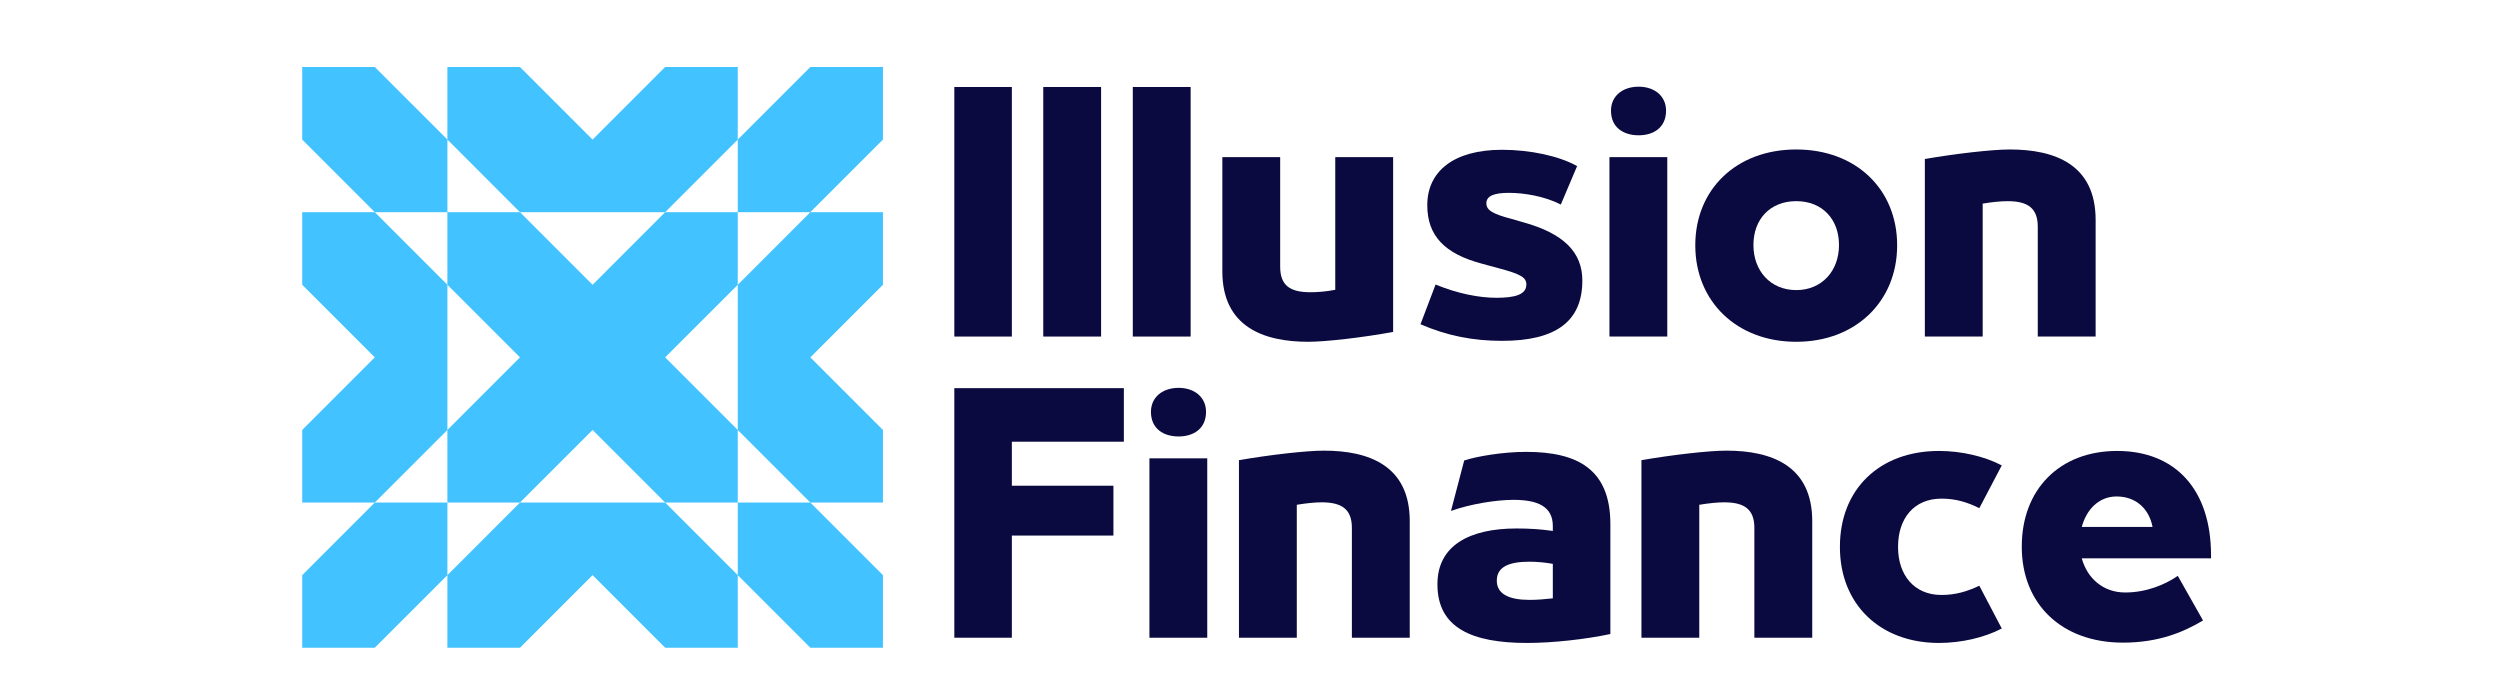 <svg xmlns="http://www.w3.org/2000/svg" xmlns:xlink="http://www.w3.org/1999/xlink" width="500" zoomAndPan="magnify" viewBox="0 0 375 101.25" height="135" preserveAspectRatio="xMidYMid meet" version="1.0"><defs><g/><clipPath id="id1"><path d="M 45.332 10.051 L 132.434 10.051 L 132.434 97.156 L 45.332 97.156 Z M 45.332 10.051 " clip-rule="nonzero"/></clipPath></defs><g fill="#0a0a40" fill-opacity="1"><g transform="translate(140.794, 50.483)"><g><path d="M 10.984 0 L 10.984 -37.434 L 2.355 -37.434 L 2.355 0 Z M 10.984 0 "/></g></g></g><g fill="#0a0a40" fill-opacity="1"><g transform="translate(154.133, 50.483)"><g><path d="M 11.031 0 L 11.031 -37.434 L 2.355 -37.434 L 2.355 0 Z M 11.031 0 "/></g></g></g><g fill="#0a0a40" fill-opacity="1"><g transform="translate(167.565, 50.483)"><g><path d="M 11.031 0 L 11.031 -37.434 L 2.355 -37.434 L 2.355 0 Z M 11.031 0 "/></g></g></g><g fill="#0a0a40" fill-opacity="1"><g transform="translate(180.996, 50.483)"><g><path d="M 15.23 0.785 C 17.91 0.785 23.449 0.137 27.973 -0.691 L 27.973 -26.91 L 19.293 -26.91 L 19.293 -7.016 C 17.91 -6.738 16.57 -6.648 15.555 -6.648 C 12.508 -6.648 11.031 -7.66 11.031 -10.477 L 11.031 -26.91 L 2.355 -26.91 L 2.355 -9.785 C 2.355 -1.523 8.445 0.785 15.23 0.785 Z M 15.23 0.785 "/></g></g></g><g fill="#0a0a40" fill-opacity="1"><g transform="translate(211.321, 50.483)"><g><path d="M 13.984 0.645 C 22.109 0.645 26.031 -2.309 26.031 -8.402 C 26.031 -12.648 23.219 -15.461 17.215 -17.125 L 15.461 -17.633 C 12.648 -18.371 11.633 -18.926 11.633 -19.984 C 11.633 -21.141 12.879 -21.555 15.047 -21.555 C 17.262 -21.555 20.402 -21.047 22.801 -19.801 L 25.246 -25.57 C 22.523 -27.094 18.188 -28.016 13.984 -28.016 C 6.738 -28.016 2.77 -24.785 2.77 -19.711 C 2.77 -15.094 5.398 -12.418 10.938 -10.938 L 13.477 -10.246 C 16.801 -9.371 17.633 -8.863 17.633 -7.801 C 17.633 -6.277 15.879 -5.816 13.156 -5.816 C 10.477 -5.816 7.293 -6.461 4.016 -7.801 L 1.754 -1.848 C 5.676 -0.137 9.602 0.645 13.984 0.645 Z M 13.984 0.645 "/></g></g></g><g fill="#0a0a40" fill-opacity="1"><g transform="translate(239.062, 50.483)"><g><path d="M 6.738 -30.188 C 8.953 -30.188 10.848 -31.34 10.848 -33.879 C 10.848 -36.094 9.094 -37.48 6.738 -37.48 C 4.34 -37.48 2.586 -36.094 2.586 -33.879 C 2.586 -31.34 4.477 -30.188 6.738 -30.188 Z M 11.031 0 L 11.031 -26.91 L 2.355 -26.91 L 2.355 0 Z M 11.031 0 "/></g></g></g><g fill="#0a0a40" fill-opacity="1"><g transform="translate(252.493, 50.483)"><g><path d="M 16.941 0.785 C 25.895 0.785 32.078 -5.309 32.078 -13.664 L 32.078 -13.707 C 32.078 -22.062 25.941 -28.062 16.941 -28.062 C 7.938 -28.062 1.801 -22.062 1.801 -13.707 L 1.801 -13.664 C 1.801 -5.309 7.984 0.785 16.941 0.785 Z M 16.941 -6.969 C 13.062 -6.969 10.523 -9.879 10.523 -13.707 L 10.523 -13.754 C 10.523 -17.539 12.969 -20.309 16.941 -20.309 C 20.91 -20.309 23.355 -17.539 23.355 -13.754 L 23.355 -13.707 C 23.355 -9.879 20.816 -6.969 16.941 -6.969 Z M 16.941 -6.969 "/></g></g></g><g fill="#0a0a40" fill-opacity="1"><g transform="translate(286.372, 50.483)"><g><path d="M 11.031 0 L 11.031 -19.941 C 12.418 -20.172 13.754 -20.309 14.77 -20.309 C 17.816 -20.309 19.293 -19.246 19.293 -16.477 L 19.293 0 L 27.973 0 L 27.973 -17.492 C 27.973 -25.801 21.879 -28.062 15.094 -28.062 C 12.418 -28.062 6.879 -27.418 2.355 -26.633 L 2.355 0 Z M 11.031 0 "/></g></g></g><g fill="#0a0a40" fill-opacity="1"><g transform="translate(140.794, 95.658)"><g><path d="M 10.984 0 L 10.984 -15.324 L 26.219 -15.324 L 26.219 -22.801 L 10.984 -22.801 L 10.984 -29.402 L 27.785 -29.402 L 27.785 -37.434 L 2.355 -37.434 L 2.355 0 Z M 10.984 0 "/></g></g></g><g fill="#0a0a40" fill-opacity="1"><g transform="translate(170.057, 95.658)"><g><path d="M 6.738 -30.188 C 8.953 -30.188 10.848 -31.34 10.848 -33.879 C 10.848 -36.094 9.094 -37.48 6.738 -37.48 C 4.34 -37.48 2.586 -36.094 2.586 -33.879 C 2.586 -31.34 4.477 -30.188 6.738 -30.188 Z M 11.031 0 L 11.031 -26.91 L 2.355 -26.91 L 2.355 0 Z M 11.031 0 "/></g></g></g><g fill="#0a0a40" fill-opacity="1"><g transform="translate(183.489, 95.658)"><g><path d="M 11.031 0 L 11.031 -19.941 C 12.418 -20.172 13.754 -20.309 14.77 -20.309 C 17.816 -20.309 19.293 -19.246 19.293 -16.477 L 19.293 0 L 27.973 0 L 27.973 -17.492 C 27.973 -25.801 21.879 -28.062 15.094 -28.062 C 12.418 -28.062 6.879 -27.418 2.355 -26.633 L 2.355 0 Z M 11.031 0 "/></g></g></g><g fill="#0a0a40" fill-opacity="1"><g transform="translate(213.814, 95.658)"><g><path d="M 15.094 -27.879 C 11.586 -27.879 7.617 -27.188 5.816 -26.586 L 3.832 -19.016 C 6.785 -20.078 10.664 -20.68 13.199 -20.68 C 16.801 -20.68 19.109 -19.711 19.109 -16.754 L 19.109 -16.016 C 17.215 -16.293 15.508 -16.387 13.664 -16.387 C 6.555 -16.387 1.801 -13.801 1.801 -8.031 L 1.801 -7.984 C 1.801 -1.43 7.062 0.785 15.23 0.785 C 19.156 0.785 24.047 0.23 27.742 -0.555 L 27.742 -17.031 C 27.742 -25.293 22.801 -27.879 15.094 -27.879 Z M 10.707 -8.586 C 10.707 -10.664 12.602 -11.402 15.602 -11.402 C 16.57 -11.402 17.91 -11.309 19.109 -11.078 L 19.109 -5.906 C 17.91 -5.77 16.707 -5.676 15.602 -5.676 C 12.555 -5.676 10.707 -6.555 10.707 -8.539 Z M 10.707 -8.586 "/></g></g></g><g fill="#0a0a40" fill-opacity="1"><g transform="translate(243.862, 95.658)"><g><path d="M 11.031 0 L 11.031 -19.941 C 12.418 -20.172 13.754 -20.309 14.77 -20.309 C 17.816 -20.309 19.293 -19.246 19.293 -16.477 L 19.293 0 L 27.973 0 L 27.973 -17.492 C 27.973 -25.801 21.879 -28.062 15.094 -28.062 C 12.418 -28.062 6.879 -27.418 2.355 -26.633 L 2.355 0 Z M 11.031 0 "/></g></g></g><g fill="#0a0a40" fill-opacity="1"><g transform="translate(274.187, 95.658)"><g><path d="M 16.664 0.785 C 19.941 0.785 23.449 0 26.078 -1.383 L 22.711 -7.801 C 20.863 -6.922 19.109 -6.414 17.031 -6.414 C 12.926 -6.414 10.523 -9.418 10.523 -13.57 L 10.523 -13.664 C 10.523 -17.863 12.879 -20.863 17.031 -20.863 C 19.109 -20.863 20.863 -20.355 22.711 -19.434 L 26.078 -25.848 C 23.449 -27.234 19.941 -28.016 16.664 -28.016 C 7.707 -28.016 1.801 -22.246 1.801 -13.664 L 1.801 -13.57 C 1.801 -5.078 7.754 0.785 16.664 0.785 Z M 16.664 0.785 "/></g></g></g><g fill="#0a0a40" fill-opacity="1"><g transform="translate(301.466, 95.658)"><g><path d="M 30.188 -12.371 C 30.188 -22.34 24.738 -28.016 16.109 -28.016 C 7.387 -28.016 1.801 -22.156 1.801 -13.707 L 1.801 -13.617 C 1.801 -5.078 7.754 0.738 16.984 0.738 C 22.387 0.738 26.125 -0.879 28.988 -2.586 L 25.203 -9.277 C 23.262 -7.938 20.449 -6.785 17.309 -6.785 C 13.938 -6.785 11.586 -9 10.801 -11.91 L 30.188 -11.91 Z M 16.016 -21.188 C 18.969 -21.188 20.91 -19.293 21.418 -16.617 L 10.801 -16.617 C 11.492 -19.203 13.34 -21.188 16.016 -21.188 Z M 16.016 -21.188 "/></g></g></g><g clip-path="url(#id1)"><path fill="#42c2ff" d="M 67.109 31.828 L 56.219 31.828 L 45.332 20.938 L 45.332 10.051 L 56.219 10.051 L 67.109 20.938 Z M 88.887 31.828 L 99.773 31.828 L 110.664 20.938 L 110.664 10.051 L 99.773 10.051 L 88.887 20.938 L 77.996 10.051 L 67.109 10.051 L 67.109 20.938 L 77.996 31.828 Z M 132.441 10.051 L 121.551 10.051 L 110.664 20.938 L 110.664 31.828 L 121.551 31.828 L 132.441 20.938 Z M 110.664 53.605 L 110.664 64.496 L 121.551 75.383 L 132.441 75.383 L 132.441 64.496 L 121.551 53.605 L 132.441 42.719 L 132.441 31.828 L 121.551 31.828 L 110.664 42.719 Z M 88.887 42.719 L 77.996 31.828 L 67.109 31.828 L 67.109 42.719 L 77.996 53.605 L 67.109 64.496 L 67.109 75.383 L 77.996 75.383 L 88.887 64.496 L 99.773 75.383 L 110.664 75.383 L 110.664 64.496 L 99.773 53.605 L 110.664 42.719 L 110.664 31.828 L 99.773 31.828 Z M 110.664 86.273 L 121.551 97.16 L 132.441 97.16 L 132.441 86.273 L 121.551 75.383 L 110.664 75.383 Z M 88.887 75.383 L 77.996 75.383 L 67.109 86.273 L 67.109 97.16 L 77.996 97.16 L 88.887 86.273 L 99.773 97.16 L 110.664 97.16 L 110.664 86.273 L 99.773 75.383 Z M 56.219 75.383 L 45.332 86.273 L 45.332 97.16 L 56.219 97.16 L 67.109 86.273 L 67.109 75.383 Z M 67.109 53.605 L 67.109 42.719 L 56.219 31.828 L 45.332 31.828 L 45.332 42.719 L 56.219 53.605 L 45.332 64.496 L 45.332 75.383 L 56.219 75.383 L 67.109 64.496 Z M 67.109 53.605 " fill-opacity="1" fill-rule="nonzero"/></g></svg>